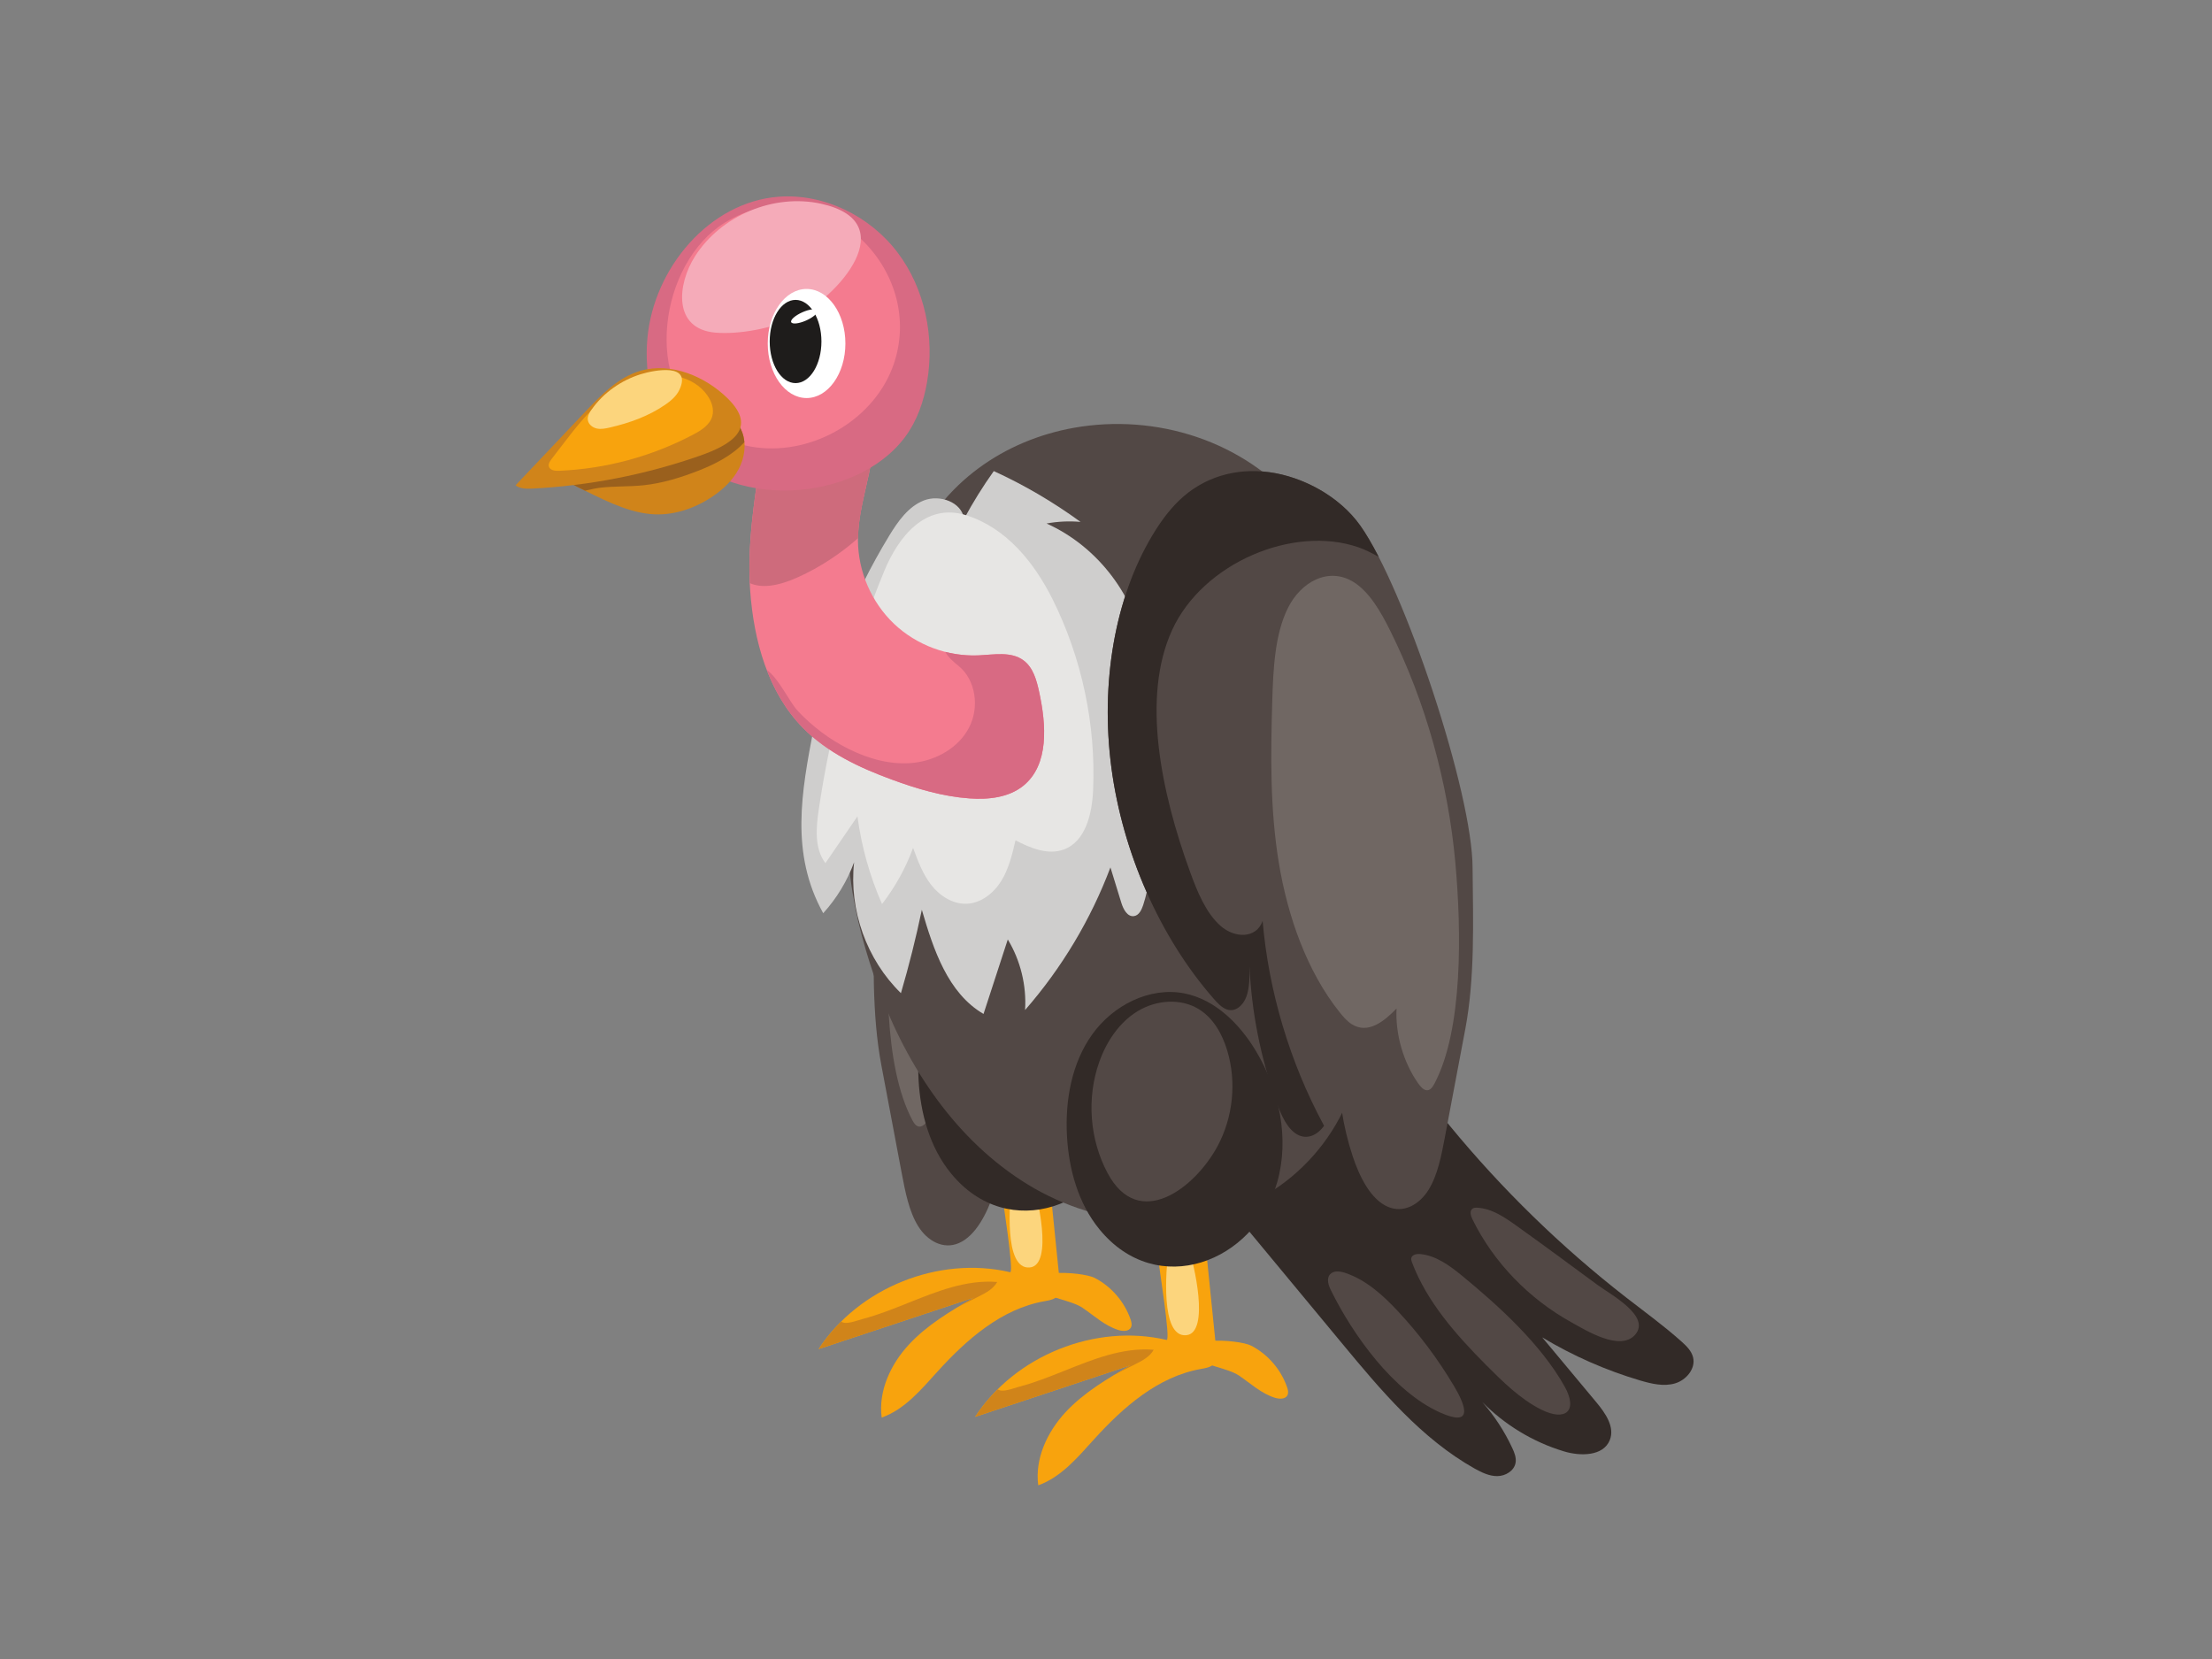 <svg xmlns="http://www.w3.org/2000/svg" xmlns:xlink="http://www.w3.org/1999/xlink" width="200" zoomAndPan="magnify" viewBox="0 0 150 112.5" height="150" preserveAspectRatio="xMidYMid meet" version="1.0"><rect x="0" y="0" width="150" height="112.5" fill="#808080" stroke="none"/><defs><clipPath id="6cea9f3aec"><path d="M 80.496 63.82 L 114.844 63.82 L 114.844 100.141 L 80.496 100.141 Z M 80.496 63.82 " clip-rule="nonzero"/></clipPath><clipPath id="262f22a4db"><path d="M 66 83 L 83 83 L 83 100.801 L 66 100.801 Z M 66 83 " clip-rule="nonzero"/></clipPath><clipPath id="c0205341c3"><path d="M 34.961 24 L 51 24 L 51 34 L 34.961 34 Z M 34.961 24 " clip-rule="nonzero"/></clipPath></defs><g clip-path="url(#6cea9f3aec)"><path fill="#322a27" d="M 110.277 87.988 C 111.543 88.969 112.836 89.91 114.027 90.973 C 114.359 91.27 114.699 91.602 114.809 92.035 C 115.004 92.805 114.348 93.59 113.582 93.812 C 112.82 94.035 112 93.84 111.238 93.617 C 108.906 92.93 106.664 91.941 104.582 90.691 C 105.809 92.164 107.039 93.637 108.266 95.109 C 108.871 95.836 109.516 96.773 109.164 97.652 C 108.727 98.754 107.168 98.762 106.035 98.414 C 103.957 97.785 102.043 96.625 100.52 95.078 C 101.34 96.012 102.027 97.066 102.551 98.195 C 102.699 98.512 102.836 98.855 102.773 99.199 C 102.676 99.742 102.094 100.09 101.543 100.098 C 100.996 100.105 100.477 99.852 99.996 99.586 C 96.383 97.555 93.648 94.285 91 91.09 C 87.555 86.938 84.113 82.785 80.672 78.633 C 83.328 77.238 85.43 74.922 86.918 72.316 C 88.41 69.707 89.328 66.809 90.012 63.883 C 90 63.934 92.074 66.289 92.262 66.766 C 92.676 67.82 92.82 68.707 93.445 69.711 C 94.898 72.027 96.578 74.23 98.312 76.34 C 101.855 80.648 105.875 84.566 110.277 87.988 " fill-opacity="1" fill-rule="nonzero"/></g><path fill="#524845" d="M 90.254 87.5 C 90.086 87.16 89.938 86.719 90.184 86.426 C 90.418 86.145 90.859 86.199 91.207 86.312 C 92.625 86.781 93.777 87.824 94.797 88.918 C 96.242 90.465 97.52 92.172 98.602 93.996 C 99.492 95.492 99.828 96.758 97.656 95.785 C 94.484 94.367 91.734 90.508 90.254 87.5 " fill-opacity="1" fill-rule="nonzero"/><path fill="#524845" d="M 100.766 92.555 C 98.742 90.516 96.777 88.305 95.754 85.617 C 95.719 85.52 95.684 85.414 95.703 85.312 C 95.758 85.074 96.07 85.016 96.312 85.039 C 97.375 85.145 98.285 85.809 99.113 86.484 C 101.621 88.543 104.492 91.148 106.098 94.016 C 107.027 95.684 106.16 96.41 104.512 95.586 C 103.086 94.871 101.879 93.672 100.766 92.555 " fill-opacity="1" fill-rule="nonzero"/><path fill="#524845" d="M 99.844 82.672 C 99.73 82.438 99.641 82.109 99.855 81.961 C 99.945 81.895 100.07 81.891 100.184 81.898 C 101.168 81.953 102.027 82.543 102.832 83.117 C 104.668 84.43 106.484 85.77 108.301 87.113 C 109.203 87.777 111.969 89.242 110.887 90.504 C 109.875 91.68 107.512 90.195 106.551 89.664 C 103.688 88.074 101.289 85.621 99.844 82.672 " fill-opacity="1" fill-rule="nonzero"/><g clip-path="url(#262f22a4db)"><path fill="#f8a30d" d="M 79.109 90.863 C 74.273 89.734 68.844 91.914 66.125 96.078 C 69.633 94.914 73.145 93.75 76.652 92.586 C 75.082 93.5 73.484 94.438 72.25 95.77 C 71.016 97.105 70.164 98.918 70.406 100.723 C 71.961 100.168 73.078 98.828 74.188 97.605 C 76.168 95.418 78.535 93.344 81.438 92.832 C 81.789 92.77 82.191 92.703 82.387 92.406 C 82.535 92.176 82.512 91.879 82.484 91.602 C 82.211 88.898 81.934 86.191 81.66 83.488 C 80.188 83.977 78.395 83.176 78.531 85.262 C 78.566 85.754 79.41 90.934 79.109 90.863 " fill-opacity="1" fill-rule="nonzero"/></g><path fill="#f8a30d" d="M 84.859 91.258 C 85.98 91.844 86.863 92.867 87.277 94.062 C 87.34 94.242 87.391 94.445 87.305 94.613 C 87.16 94.895 86.754 94.879 86.453 94.785 C 85.52 94.492 84.82 93.824 84.027 93.285 C 83.277 92.777 81.719 92.613 81.164 92.109 C 79.484 90.57 83.961 90.793 84.859 91.258 " fill-opacity="1" fill-rule="nonzero"/><path fill="#fcd57d" d="M 79.203 85.016 C 79.234 84.707 79.281 84.395 79.422 84.117 C 79.492 83.973 79.613 83.828 79.773 83.809 C 79.855 83.801 79.938 83.828 80.012 83.863 C 80.316 84.016 80.477 84.355 80.598 84.672 C 80.945 85.57 82.082 90.395 80.441 90.543 C 78.648 90.707 79.102 85.953 79.203 85.016 " fill-opacity="1" fill-rule="nonzero"/><path fill="#d0841a" d="M 76.996 92.504 C 77.473 92.266 77.977 92 78.234 91.531 C 76.105 91.355 74.09 92.195 72.152 92.965 C 71.16 93.359 70.164 93.762 69.129 94.031 C 68.66 94.156 67.977 94.453 67.652 94.211 C 67.082 94.777 66.566 95.402 66.125 96.078 C 69.633 94.914 73.145 93.75 76.652 92.586 C 76.293 92.797 75.934 93.004 75.578 93.219 C 76.051 92.98 76.523 92.742 76.996 92.504 " fill-opacity="1" fill-rule="nonzero"/><path fill="#f8a30d" d="M 68.496 86.27 C 63.66 85.141 58.23 87.32 55.512 91.484 C 59.02 90.32 62.527 89.156 66.039 87.992 C 64.465 88.906 62.875 89.84 61.637 91.176 C 60.398 92.512 59.551 94.324 59.789 96.129 C 61.348 95.574 62.465 94.234 63.574 93.008 C 65.555 90.824 67.922 88.75 70.824 88.238 C 71.176 88.176 71.578 88.109 71.773 87.809 C 71.922 87.578 71.898 87.281 71.871 87.008 C 71.598 84.305 71.32 81.598 71.047 78.891 C 69.57 79.383 67.781 78.582 67.918 80.664 C 67.953 81.16 68.797 86.336 68.496 86.27 " fill-opacity="1" fill-rule="nonzero"/><path fill="#f8a30d" d="M 74.246 86.664 C 75.367 87.246 76.25 88.273 76.664 89.465 C 76.727 89.645 76.777 89.848 76.691 90.016 C 76.547 90.297 76.141 90.285 75.84 90.191 C 74.906 89.895 74.207 89.227 73.414 88.688 C 72.664 88.18 71.105 88.016 70.551 87.512 C 68.871 85.977 73.348 86.195 74.246 86.664 " fill-opacity="1" fill-rule="nonzero"/><path fill="#fcd57d" d="M 68.59 80.422 C 68.621 80.113 68.668 79.801 68.809 79.523 C 68.879 79.375 69 79.23 69.16 79.215 C 69.242 79.207 69.324 79.23 69.398 79.27 C 69.703 79.422 69.863 79.758 69.984 80.074 C 70.332 80.973 71.469 85.801 69.828 85.949 C 68.035 86.109 68.488 81.359 68.59 80.422 " fill-opacity="1" fill-rule="nonzero"/><path fill="#d0841a" d="M 66.383 87.91 C 66.859 87.668 67.363 87.402 67.621 86.934 C 65.492 86.762 63.477 87.598 61.539 88.371 C 60.547 88.766 59.551 89.164 58.516 89.438 C 58.047 89.559 57.363 89.859 57.039 89.617 C 56.469 90.184 55.953 90.805 55.512 91.484 C 59.02 90.32 62.527 89.156 66.039 87.992 C 65.68 88.199 65.32 88.41 64.965 88.625 C 65.438 88.387 65.91 88.148 66.383 87.91 " fill-opacity="1" fill-rule="nonzero"/><path fill="#524845" d="M 59.273 61.348 C 59.262 56.25 63.902 42.32 66.883 38.113 C 68.324 36.082 70.816 34.789 73.047 34.484 C 75.316 34.176 77.527 34.801 79.199 36.422 C 79.895 37.098 80.488 37.922 81.016 38.812 C 83.523 43.023 84.527 48.77 83.766 54.531 C 83 60.289 80.48 66 76.863 70.152 C 76.578 70.48 76.27 70.809 75.914 70.922 C 75.352 71.098 74.836 70.652 74.613 70.043 C 74.391 69.434 74.395 68.699 74.402 67.984 C 74.266 71.082 73.633 74.242 72.562 77.227 C 72.254 78.082 71.844 79.012 71.168 79.391 C 70.258 79.902 69.344 79.125 68.977 78.105 C 68.609 77.086 68.602 75.855 68.359 74.758 C 68.387 76.773 68.062 78.863 67.414 80.844 C 66.941 82.281 66.168 83.801 65.023 84.297 C 63.957 84.758 62.879 84.145 62.262 83.148 C 61.645 82.156 61.391 80.84 61.148 79.559 C 60.688 77.117 60.227 74.676 59.766 72.23 C 59.117 68.793 59.234 65.02 59.273 61.348 " fill-opacity="1" fill-rule="nonzero"/><path fill="#322a27" d="M 69.344 78.805 C 69.359 78.777 69.375 78.746 69.391 78.715 C 71.664 74.508 73.105 69.676 73.512 64.91 C 73.934 66.121 75.402 66.105 76.379 65.234 C 77.355 64.363 77.938 62.945 78.43 61.59 C 80.41 56.145 81.73 49.727 79.648 45.184 C 77.566 40.641 71.434 38.043 67.004 39.578 C 66.547 39.738 66.094 39.98 65.648 40.215 C 66.078 39.379 66.496 38.664 66.883 38.113 C 68.324 36.082 70.816 34.789 73.047 34.484 C 75.316 34.176 77.527 34.801 79.199 36.422 C 79.895 37.098 80.488 37.922 81.016 38.812 C 83.523 43.023 84.527 48.77 83.766 54.531 C 83 60.289 80.48 66 76.863 70.152 C 76.578 70.48 76.27 70.809 75.914 70.922 C 75.352 71.098 74.836 70.652 74.613 70.043 C 74.391 69.434 74.395 68.699 74.402 67.984 C 74.266 71.082 73.633 74.242 72.562 77.227 C 72.254 78.082 71.844 79.012 71.168 79.391 C 70.484 79.773 69.797 79.434 69.344 78.805 " fill-opacity="1" fill-rule="nonzero"/><path fill="#706763" d="M 61.852 75.93 C 61.973 76.164 62.133 76.406 62.367 76.398 C 62.602 76.391 62.812 76.145 62.98 75.902 C 63.977 74.477 64.52 72.578 64.43 70.848 C 65.266 71.719 66.375 72.621 67.484 71.906 C 67.789 71.707 68.051 71.402 68.301 71.094 C 70.508 68.324 71.816 64.605 72.418 60.945 C 73.016 57.285 72.965 53.641 72.859 50.051 C 72.793 47.809 72.684 45.484 71.805 43.699 C 70.922 41.918 69.023 40.871 67.328 41.945 C 66.273 42.609 65.516 43.918 64.875 45.199 C 62.449 50.074 60.938 55.539 60.445 60.938 C 60.023 65.594 59.922 72.27 61.852 75.93 " fill-opacity="1" fill-rule="nonzero"/><path fill="#322a27" d="M 64.492 79.574 C 63.047 77.809 62.41 75.492 62.289 73.211 C 62.16 70.805 62.609 68.293 64.008 66.336 C 65.41 64.383 67.891 63.105 70.246 63.57 C 72.34 63.98 73.988 65.633 75.09 67.461 C 76.691 70.113 77.395 73.398 76.543 76.379 C 74.992 81.82 68.398 84.344 64.492 79.574 " fill-opacity="1" fill-rule="nonzero"/><path fill="#524845" d="M 65.047 75.766 C 63.82 73.477 63.609 70.664 64.48 68.215 C 64.973 66.836 65.828 65.539 67.078 64.777 C 68.328 64.016 70.008 63.875 71.246 64.648 C 72.227 65.262 72.828 66.344 73.16 67.449 C 73.797 69.586 73.555 71.969 72.496 73.93 C 70.953 76.797 67.152 79.691 65.047 75.766 " fill-opacity="1" fill-rule="nonzero"/><path fill="#524845" d="M 72.836 29.008 C 78.32 28.035 84.379 29.82 88.18 34.453 C 89.895 36.539 91.004 39.059 91.93 41.598 C 93.062 44.711 93.957 47.926 94.297 51.219 C 94.875 56.84 93.82 62.484 92.934 68.066 C 92.566 70.379 92.219 72.727 91.289 74.871 C 90.191 77.398 88.285 79.566 85.922 80.977 C 81.043 83.887 74.574 83.297 69.723 80.34 C 64.871 77.383 61.52 72.383 59.574 67.035 C 57.926 62.492 56.547 56.605 58.375 51.93 C 60.211 47.238 59.781 42.121 61.812 37.465 C 63.906 32.676 68.16 29.84 72.836 29.008 " fill-opacity="1" fill-rule="nonzero"/><path fill="#cfcecd" d="M 76.938 53.625 C 77.945 53.449 79.031 53.793 79.758 54.516 C 79.125 50.551 77.734 46.707 75.691 43.254 C 76.332 43.602 76.973 43.945 77.613 44.289 C 77.059 40.496 74.461 37.062 70.969 35.5 C 71.727 35.359 72.504 35.324 73.273 35.391 C 71.434 34.051 69.461 32.891 67.391 31.945 C 66.652 32.98 65.98 34.062 65.375 35.184 C 65.215 34.043 63.727 33.52 62.656 33.934 C 61.59 34.348 60.887 35.363 60.289 36.344 C 57.852 40.355 56.062 44.785 55.176 49.402 C 54.348 53.699 53.574 57.875 55.824 61.926 C 56.734 60.926 57.449 59.746 57.918 58.473 C 57.562 61.707 58.766 65.078 61.094 67.348 C 61.641 65.48 62.113 63.598 62.512 61.695 C 63.297 64.391 64.273 67.344 66.695 68.758 C 67.242 67.074 67.789 65.391 68.34 63.707 C 69.203 65.133 69.617 66.828 69.512 68.492 C 71.996 65.648 73.969 62.355 75.301 58.82 C 75.547 59.621 75.793 60.418 76.039 61.219 C 76.172 61.656 76.453 62.195 76.906 62.121 C 77.238 62.07 77.414 61.699 77.52 61.379 C 78.289 58.984 78.254 56.34 77.422 53.969 " fill-opacity="1" fill-rule="nonzero"/><path fill="#e7e6e4" d="M 59.949 38.754 C 57.82 43.938 56.328 49.383 55.516 54.93 C 55.336 56.16 55.223 57.539 55.973 58.531 C 56.695 57.473 57.422 56.418 58.145 55.359 C 58.418 57.406 58.98 59.414 59.812 61.305 C 60.703 60.152 61.418 58.863 61.918 57.496 C 62.242 58.379 62.574 59.277 63.152 60.016 C 63.734 60.754 64.609 61.32 65.551 61.285 C 66.523 61.25 67.383 60.57 67.898 59.738 C 68.41 58.91 68.641 57.938 68.863 56.984 C 69.883 57.512 71.062 58.004 72.141 57.605 C 73.617 57.059 74.051 55.188 74.125 53.609 C 74.324 49.145 73.367 44.629 71.375 40.633 C 70.137 38.156 68.254 35.805 65.527 34.941 C 62.758 34.062 60.914 36.402 59.949 38.754 " fill-opacity="1" fill-rule="nonzero"/><path fill="#f47b8f" d="M 50.871 40.051 C 51.113 43.445 52.078 46.949 54.457 49.367 C 56.102 51.039 58.285 52.062 60.484 52.867 C 62.18 53.492 63.934 54.012 65.734 54.141 C 67.016 54.234 68.402 54.09 69.402 53.277 C 71.152 51.848 70.949 49.145 70.469 46.934 C 70.297 46.133 70.066 45.273 69.41 44.785 C 68.578 44.164 67.426 44.391 66.391 44.441 C 64.285 44.543 62.156 43.754 60.625 42.301 C 59.098 40.848 58.191 38.758 58.18 36.648 C 58.172 35.109 58.613 33.609 58.93 32.102 C 59.246 30.594 59.43 28.992 58.926 27.539 C 57.422 23.199 52.84 25.164 51.789 28.641 C 51.402 29.926 51.527 31.371 51.336 32.691 C 50.98 35.16 50.695 37.551 50.871 40.051 " fill-opacity="1" fill-rule="nonzero"/><path fill="#ce6b7c" d="M 58.93 32.102 C 59.246 30.594 59.43 28.992 58.926 27.539 C 58.477 26.242 57.75 25.512 56.93 25.215 C 56.625 25.297 56.324 25.402 56.039 25.523 C 54.465 26.188 52.895 27.551 51.652 29.215 C 51.434 30.344 51.5 31.566 51.336 32.691 C 51.008 34.992 50.738 37.223 50.848 39.543 C 51.641 39.898 52.727 39.77 54.133 39.133 C 55.605 38.465 56.973 37.566 58.188 36.492 C 58.207 35.008 58.625 33.555 58.93 32.102 " fill-opacity="1" fill-rule="nonzero"/><path fill="#d86a83" d="M 45.758 30.027 C 44.25 28.035 43.672 25.422 43.902 22.93 C 44.332 18.199 48.086 13.695 52.809 13.34 C 55.887 13.113 58.984 14.648 60.855 17.109 C 62.723 19.57 63.391 22.855 62.867 25.902 C 62.641 27.227 62.188 28.535 61.387 29.617 C 57.996 34.188 49.238 34.613 45.758 30.027 " fill-opacity="1" fill-rule="nonzero"/><path fill="#f47b8f" d="M 60.629 24.625 C 59.379 28.387 55.203 30.855 51.281 30.34 C 50.184 30.195 49.105 29.844 48.184 29.227 C 43.504 26.102 44.719 17.824 49.156 15.094 C 55.371 11.27 62.852 17.914 60.629 24.625 " fill-opacity="1" fill-rule="nonzero"/><path fill="#f5abb9" d="M 47.125 17.387 C 48.891 14.605 52.469 13.113 55.68 13.816 C 61.297 15.055 56.871 20.16 53.828 21.574 C 52.34 22.266 50.117 22.695 48.5 22.555 C 45.641 22.305 45.906 19.312 47.125 17.387 " fill-opacity="1" fill-rule="nonzero"/><path fill="#d86a83" d="M 70.469 46.934 C 70.297 46.133 70.066 45.273 69.41 44.785 C 68.578 44.164 67.426 44.391 66.391 44.441 C 65.625 44.477 64.855 44.395 64.109 44.207 C 64.27 44.551 64.676 44.895 65 45.156 C 66.188 46.121 66.422 47.984 65.711 49.344 C 65.004 50.699 63.516 51.543 61.996 51.723 C 60.477 51.898 58.934 51.477 57.566 50.797 C 56.266 50.152 55.086 49.262 54.094 48.203 C 53.535 47.605 52.801 45.984 51.996 45.43 C 52.559 46.895 53.355 48.246 54.457 49.367 C 56.102 51.039 58.285 52.062 60.484 52.867 C 62.18 53.492 63.934 54.012 65.734 54.141 C 67.016 54.234 68.402 54.09 69.402 53.277 C 71.152 51.848 70.949 49.145 70.469 46.934 " fill-opacity="1" fill-rule="nonzero"/><path fill="#ffffff" d="M 57.328 23.293 C 57.328 25.336 56.148 26.992 54.695 26.992 C 53.242 26.992 52.062 25.336 52.062 23.293 C 52.062 21.25 53.242 19.594 54.695 19.594 C 56.148 19.594 57.328 21.25 57.328 23.293 " fill-opacity="1" fill-rule="nonzero"/><path fill="#1e1c1b" d="M 55.703 23.156 C 55.703 24.719 54.918 25.98 53.949 25.98 C 52.98 25.98 52.195 24.719 52.195 23.156 C 52.195 21.598 52.98 20.336 53.949 20.336 C 54.918 20.336 55.703 21.598 55.703 23.156 " fill-opacity="1" fill-rule="nonzero"/><path fill="#ffffff" d="M 55.422 21.066 C 55.488 21.223 55.145 21.523 54.656 21.738 C 54.168 21.953 53.719 22 53.652 21.844 C 53.586 21.688 53.93 21.387 54.418 21.172 C 54.906 20.957 55.355 20.91 55.422 21.066 " fill-opacity="1" fill-rule="nonzero"/><path fill="#d0841a" d="M 44.109 34.859 C 45.586 35 47.078 34.504 48.309 33.676 C 49.027 33.191 49.684 32.578 50.09 31.812 C 50.496 31.043 50.633 30.109 50.324 29.297 C 49.844 28.023 48.438 27.348 47.102 27.113 C 44.117 26.586 40.926 27.801 38.91 30.043 C 37.668 31.426 37.469 32.199 39.141 33.012 C 40.68 33.758 42.383 34.699 44.109 34.859 " fill-opacity="1" fill-rule="nonzero"/><path fill="#9a601d" d="M 50.477 29.984 C 50.457 29.75 50.41 29.516 50.324 29.297 C 49.844 28.023 48.438 27.348 47.102 27.113 C 44.172 26.594 41.047 27.758 39.027 29.922 C 38.969 29.988 38.91 30.051 38.855 30.117 C 38.57 30.473 38.145 31.148 37.938 31.793 C 37.969 32.238 38.336 32.621 39.141 33.012 C 39.316 33.098 39.492 33.184 39.672 33.273 C 40 33.207 40.324 33.121 40.629 33.082 C 41.617 32.957 42.617 33.012 43.609 32.91 C 44.91 32.777 46.172 32.383 47.391 31.906 C 48.516 31.465 49.688 30.859 50.477 29.984 " fill-opacity="1" fill-rule="nonzero"/><g clip-path="url(#c0205341c3)"><path fill="#d0841a" d="M 43.434 25.145 C 41.941 25.574 40.797 26.75 39.727 27.879 C 38.137 29.559 36.547 31.234 34.961 32.91 C 35.277 33.156 35.711 33.152 36.113 33.133 C 39.965 32.934 43.785 32.184 47.43 30.914 C 49.574 30.168 51.426 29.059 49.34 27.012 C 47.84 25.539 45.527 24.539 43.434 25.145 " fill-opacity="1" fill-rule="nonzero"/></g><path fill="#f8a30d" d="M 37.406 31.125 C 37.293 31.273 37.172 31.453 37.219 31.633 C 37.289 31.891 37.633 31.938 37.898 31.926 C 41.074 31.797 44.215 30.949 47.023 29.461 C 47.566 29.176 48.141 28.809 48.305 28.215 C 48.434 27.734 48.254 27.219 47.965 26.809 C 47.031 25.473 45.109 25.148 43.551 25.617 C 40.703 26.477 39.133 28.91 37.406 31.125 " fill-opacity="1" fill-rule="nonzero"/><path fill="#fcd57d" d="M 40.117 27.773 C 39.969 27.984 39.824 28.23 39.863 28.484 C 39.906 28.777 40.18 28.996 40.473 29.059 C 40.762 29.121 41.059 29.059 41.348 28.992 C 42.672 28.688 43.977 28.223 45.098 27.453 C 45.484 27.188 45.859 26.875 46.062 26.453 C 46.957 24.594 44.375 25.09 43.453 25.375 C 42.125 25.789 40.922 26.633 40.117 27.773 " fill-opacity="1" fill-rule="nonzero"/><path fill="#524845" d="M 99.859 58.887 C 99.871 53.785 95.23 39.855 92.25 35.652 C 90.809 33.621 88.316 32.328 86.086 32.023 C 83.816 31.711 81.605 32.336 79.934 33.961 C 79.238 34.637 78.645 35.461 78.117 36.348 C 75.609 40.559 74.605 46.309 75.367 52.066 C 76.133 57.828 78.652 63.539 82.27 67.688 C 82.555 68.016 82.863 68.348 83.219 68.461 C 83.781 68.637 84.297 68.188 84.52 67.582 C 84.742 66.973 84.738 66.234 84.73 65.52 C 84.867 68.617 85.496 71.781 86.57 74.762 C 86.879 75.621 87.289 76.547 87.965 76.93 C 88.875 77.438 89.789 76.664 90.156 75.641 C 90.52 74.621 90.527 73.395 90.773 72.297 C 90.746 74.309 91.07 76.402 91.719 78.379 C 92.191 79.816 92.961 81.34 94.109 81.832 C 95.176 82.297 96.25 81.684 96.871 80.688 C 97.488 79.691 97.742 78.379 97.984 77.094 C 98.445 74.652 98.906 72.211 99.367 69.77 C 100.016 66.332 99.898 62.559 99.859 58.887 " fill-opacity="1" fill-rule="nonzero"/><path fill="#322a27" d="M 89.789 76.344 C 89.773 76.312 89.758 76.281 89.742 76.254 C 87.469 72.043 86.027 67.215 85.621 62.449 C 85.199 63.656 83.73 63.645 82.754 62.773 C 81.777 61.902 81.195 60.484 80.703 59.129 C 78.719 53.68 77.402 47.266 79.484 42.723 C 81.566 38.176 87.699 35.578 92.129 37.117 C 92.586 37.273 93.039 37.516 93.488 37.754 C 93.055 36.918 92.637 36.199 92.25 35.652 C 90.809 33.621 88.316 32.328 86.086 32.023 C 83.816 31.711 81.605 32.336 79.934 33.961 C 79.238 34.637 78.645 35.461 78.117 36.348 C 75.609 40.559 74.605 46.309 75.367 52.066 C 76.133 57.828 78.652 63.539 82.27 67.688 C 82.555 68.016 82.863 68.348 83.219 68.461 C 83.781 68.637 84.297 68.188 84.52 67.582 C 84.742 66.973 84.738 66.234 84.73 65.52 C 84.867 68.617 85.496 71.781 86.57 74.762 C 86.879 75.621 87.289 76.547 87.965 76.93 C 88.648 77.312 89.336 76.969 89.789 76.344 " fill-opacity="1" fill-rule="nonzero"/><path fill="#706763" d="M 97.281 73.465 C 97.16 73.699 97 73.941 96.766 73.934 C 96.531 73.93 96.32 73.68 96.152 73.441 C 95.156 72.012 94.613 70.117 94.703 68.387 C 93.867 69.258 92.758 70.16 91.648 69.441 C 91.344 69.246 91.078 68.941 90.832 68.629 C 88.625 65.863 87.316 62.141 86.715 58.48 C 86.117 54.824 86.168 51.18 86.273 47.586 C 86.34 45.348 86.449 43.02 87.332 41.238 C 88.211 39.453 90.105 38.41 91.805 39.48 C 92.859 40.145 93.617 41.453 94.258 42.738 C 96.684 47.609 98.195 53.078 98.688 58.473 C 99.109 63.129 99.211 69.805 97.281 73.465 " fill-opacity="1" fill-rule="nonzero"/><path fill="#322a27" d="M 74.559 83.367 C 73.113 81.602 72.473 79.285 72.352 77.004 C 72.227 74.602 72.672 72.086 74.074 70.133 C 75.477 68.176 77.953 66.902 80.312 67.363 C 82.402 67.777 84.055 69.426 85.156 71.254 C 86.754 73.906 87.457 77.191 86.609 80.172 C 85.055 85.617 78.461 88.141 74.559 83.367 " fill-opacity="1" fill-rule="nonzero"/><path fill="#524845" d="M 75.113 79.559 C 73.887 77.27 73.676 74.457 74.543 72.012 C 75.035 70.629 75.895 69.332 77.145 68.57 C 78.395 67.809 80.07 67.668 81.312 68.445 C 82.293 69.055 82.891 70.137 83.223 71.246 C 83.863 73.379 83.617 75.766 82.562 77.727 C 81.02 80.59 77.215 83.488 75.113 79.559 " fill-opacity="1" fill-rule="nonzero"/></svg>